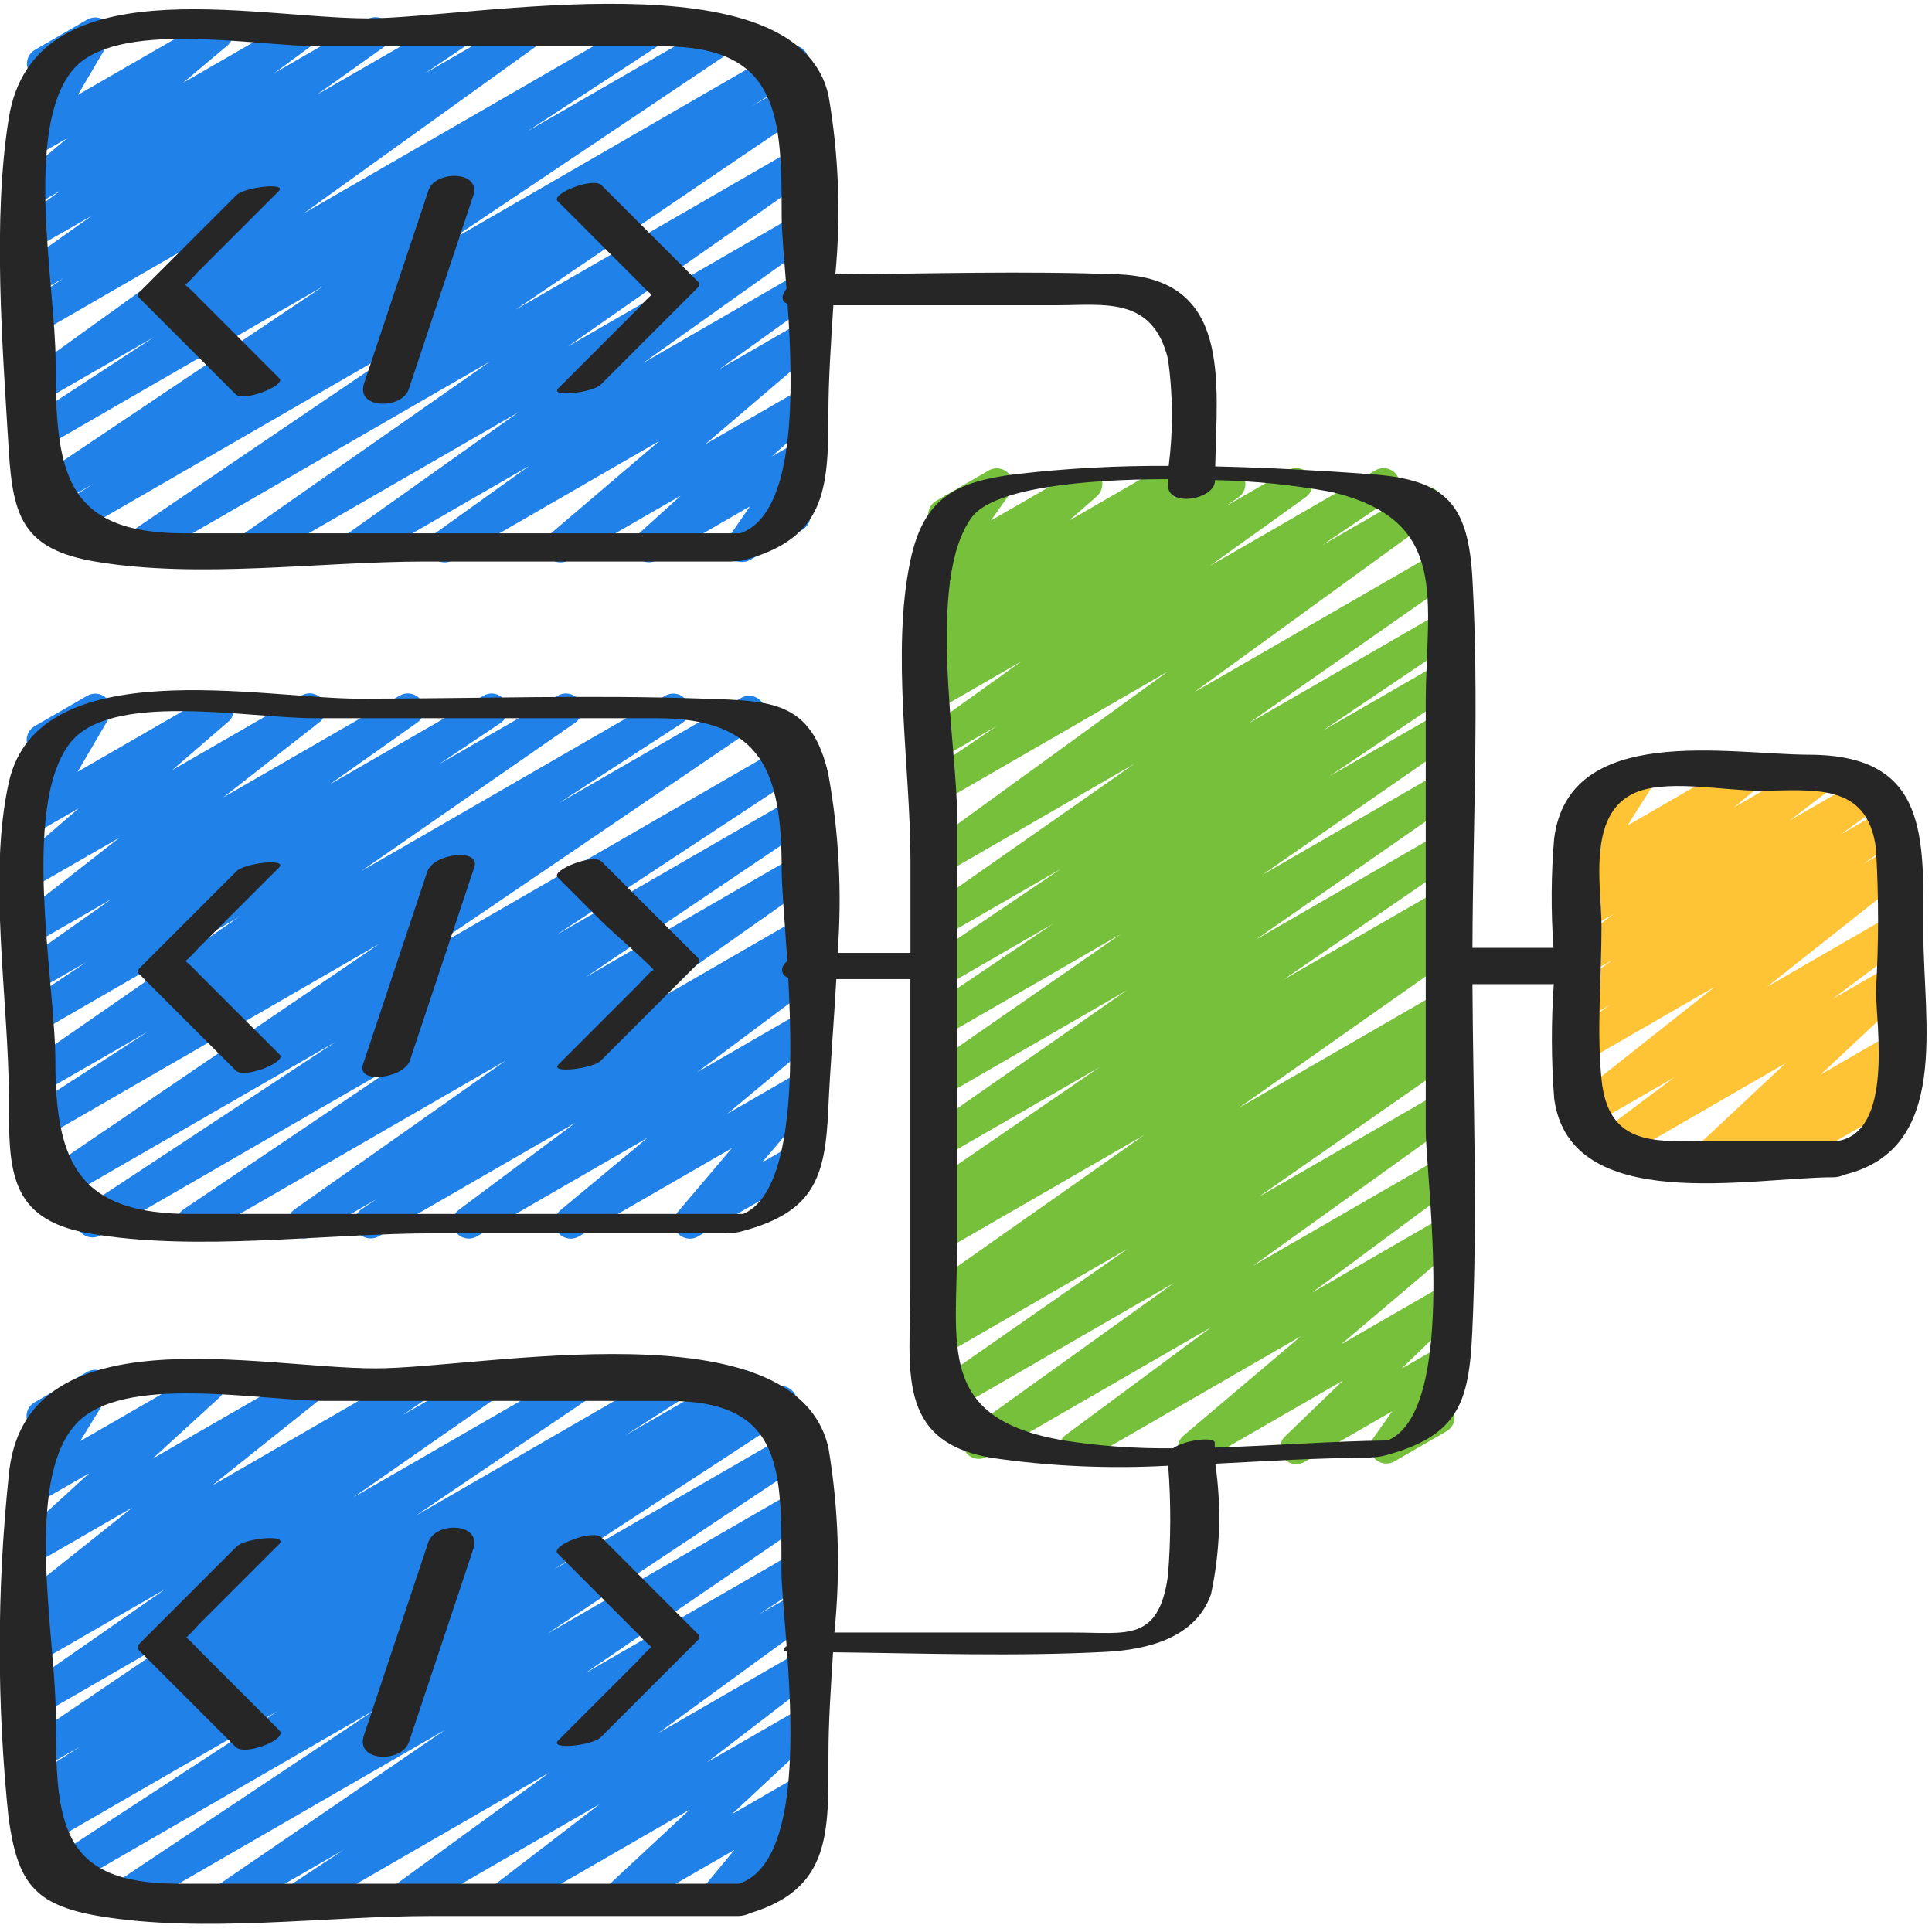 <svg height="512" viewBox="0 0 60 60" width="512" xmlns="http://www.w3.org/2000/svg"><g id="025---Agile-Software-Development" fill="none" transform="translate(-1)"><path id="Path" d="m5.275 17.471c-.219-.002-.41-.146-.473-.356s.017-.435.198-.558l9.223-6.257-11.285 6.514c-.235.125-.526.045-.664-.183s-.073-.523.148-.672l1.5-.948-1.522.877c-.233.131-.528.055-.669-.172-.141-.227-.079-.525.141-.676l9.171-6.152-8.763 5.06c-.232.117-.514.037-.651-.184-.136-.221-.081-.509.128-.664l4.03-2.635-3.508 2.021c-.231.134-.526.063-.671-.161-.145-.224-.088-.522.129-.678l7.21-5.185-6.668 3.85c-.233.129-.525.053-.666-.173-.141-.226-.081-.522.137-.674l1.229-.829-.7.4c-.231.132-.525.06-.668-.164-.144-.224-.087-.521.128-.676l2.112-1.496-1.572.9c-.23.131-.522.061-.667-.16-.145-.221-.092-.517.12-.675l1.131-.834-.584.337c-.225.131-.512.068-.661-.145-.149-.213-.11-.505.089-.671l1.38-1.161-.808.466c-.196.11-.441.076-.6-.084-.158-.16-.191-.405-.079-.6l.969-1.651c-.239.125-.534.038-.667-.197-.133-.235-.055-.533.175-.673l1.63-.943c.196-.114.445-.081.605.08.16.161.192.41.077.606l-.97 1.651 4.069-2.346c.224-.13.511-.067.66.145s.111.503-.087.67l-1.379 1.158 3.424-1.973c.23-.131.522-.061.667.16.145.221.092.517-.12.675l-1.127.831 2.886-1.666c.231-.132.525-.06.668.164.144.224.087.521-.128.676l-2.113 1.502 4.061-2.342c.232-.127.523-.051.664.173.141.224.082.52-.134.673l-1.23.83 2.907-1.676c.231-.134.526-.063.671.161.145.224.088.522-.129.678l-7.212 5.184 10.439-6.023c.234-.129.527-.051.667.176.14.227.076.524-.144.675l-4.024 2.628 6.033-3.479c.233-.129.525-.053.666.173s.081.522-.137.674l-9.166 6.15 10.588-6.117c.236-.143.544-.067.686.17s.067.544-.17.686l-1.521.96 1.351-.779c.232-.127.523-.051.664.173.141.224.082.52-.134.673l-9.226 6.256 8.71-5.028c.232-.133.527-.06.671.165.143.226.084.524-.135.678l-7.626 5.332 7.091-4.094c.231-.132.525-.06.668.164.144.224.087.521-.128.676l-5.283 3.759 4.743-2.738c.231-.13.523-.058.666.164.144.223.089.518-.125.675l-2.918 2.093 2.377-1.372c.224-.127.507-.064.656.146s.113.499-.082.667l-3.395 2.894 2.82-1.628c.22-.12.495-.058.642.144.148.202.123.482-.057.656l-1.335 1.207.75-.433c.202-.116.458-.077.617.095.158.172.177.43.044.622l-.731 1.056c.183.004.352.097.452.25.138.239.056.545-.183.683l-1.619.935c-.202.116-.458.077-.617-.095-.158-.172-.177-.43-.044-.622l.653-.945-2.9 1.675c-.22.12-.495.058-.642-.144-.148-.202-.123-.482.057-.656l1.335-1.207-3.486 2.007c-.224.127-.507.064-.656-.146s-.113-.499.082-.667l3.4-2.894-6.425 3.707c-.231.13-.523.058-.666-.164-.144-.223-.089-.518.125-.675l2.918-2.091-5.079 2.93c-.231.132-.525.06-.668-.164-.144-.224-.087-.521.128-.676l5.285-3.755-7.968 4.595c-.231.128-.522.054-.664-.169-.142-.223-.086-.518.128-.673l7.629-5.334-10.7 6.176c-.076.045-.162.07-.25.071z" fill="#2081e9"/><path id="Path" d="m6.981 38.471c-.22 0-.414-.144-.478-.354-.064-.21.017-.438.199-.561l7.056-4.756-9.641 5.566c-.234.131-.529.054-.669-.174s-.077-.526.144-.676l7.83-5.16-8.841 5.1c-.233.131-.527.056-.669-.17-.142-.226-.081-.523.138-.676l10.733-7.3-10.503 6.066c-.234.131-.53.054-.67-.175-.14-.229-.075-.527.148-.677l3.842-2.491-3.32 1.913c-.234.148-.543.078-.691-.155s-.078-.543.155-.691l6.655-4.61-6.121 3.531c-.233.131-.528.055-.669-.172-.141-.227-.079-.525.141-.676l1.919-1.288-1.391.8c-.231.13-.523.057-.666-.166s-.087-.519.128-.675l2.722-1.923-2.184 1.26c-.227.132-.518.065-.665-.153-.147-.218-.1-.512.107-.674l2.99-2.339-2.432 1.4c-.221.119-.496.056-.643-.148-.147-.204-.119-.485.064-.657l1.75-1.51-1.171.675c-.196.11-.441.076-.6-.084s-.191-.405-.079-.6l.976-1.673c-.239.136-.543.053-.68-.185-.137-.238-.057-.542.18-.681l1.632-.943c.196-.113.445-.081.605.08s.192.409.077.605l-.978 1.674 4.106-2.368c.223-.126.505-.063.653.145.148.208.116.495-.076.665l-1.745 1.506 4.017-2.316c.227-.131.517-.064.664.153.147.217.101.511-.105.673l-2.992 2.339 5.487-3.165c.231-.13.523-.057.666.166.143.223.087.519-.128.675l-2.724 1.924 4.791-2.765c.233-.129.525-.053.666.173s.081.522-.137.674l-1.923 1.29 3.7-2.137c.232-.129.524-.055.666.169.142.224.085.52-.131.674l-6.647 4.611 9.452-5.454c.233-.125.524-.047.663.179.139.226.077.521-.141.672l-3.837 2.491 5.663-3.268c.233-.131.527-.056.669.17s.081.523-.138.676l-10.737 7.3 11.759-6.788c.235-.145.543-.072.689.163s.072.543-.163.689l-7.818 5.151 7.439-4.295c.233-.135.532-.061.675.168.143.229.078.53-.146.68l-7.063 4.761 6.535-3.773c.231-.13.523-.057.666.166.143.223.087.519-.128.675l-6.551 4.622 6.013-3.471c.234-.133.53-.057.672.171s.078.528-.145.678l-.492.327c.233-.113.513-.03.646.192s.076.508-.132.661l-3.616 2.7 3.067-1.771c.225-.13.512-.066.66.148s.109.505-.091.67l-2.7 2.244 2.135-1.233c.21-.122.478-.075.634.112s.155.458-.002.644l-1.689 1.99 1.053-.608c.237-.124.531-.039.665.193.134.232.061.528-.165.672l-3.545 2.043c-.21.122-.478.075-.634-.112s-.155-.458.002-.644l1.685-1.987-4.754 2.743c-.225.129-.511.065-.659-.147-.148-.213-.11-.503.089-.67l2.7-2.244-5.3 3.061c-.229.129-.519.059-.663-.16-.145-.219-.095-.513.114-.673l3.616-2.7-6.119 3.533c-.233.127-.524.05-.664-.175-.14-.225-.08-.521.137-.673l.47-.314-2.013 1.162c-.23.126-.519.052-.66-.169-.142-.221-.088-.514.122-.671l6.555-4.621-9.469 5.461c-.076.045-.162.07-.25.071z" fill="#2081e9"/><path id="Path" d="m34.388 45.471c-.215 0-.406-.138-.474-.342-.068-.204.002-.429.174-.558l4.527-3.352-6.97 4.023c-.231.13-.523.058-.666-.164-.144-.223-.089-.518.125-.675l6.356-4.56-7.051 4.07c-.232.133-.527.06-.671-.165-.143-.226-.084-.524.135-.678l6.168-4.3-5.761 3.33c-.234.129-.527.051-.667-.176-.14-.227-.076-.524.144-.675l.993-.65-.47.27c-.232.135-.529.064-.674-.163-.145-.226-.085-.526.136-.679l6.8-4.783-6.262 3.612c-.233.125-.524.047-.663-.179-.139-.226-.077-.521.141-.672l.4-.261c-.212.055-.435-.033-.553-.217-.143-.227-.081-.526.14-.678l5.4-3.707-4.866 2.808c-.232.133-.527.06-.671-.165-.143-.226-.084-.524.135-.678l6.248-4.35-5.712 3.3c-.232.135-.53.063-.674-.164-.144-.227-.083-.527.139-.68l6.059-4.2-5.524 3.187c-.233.129-.525.053-.666-.173s-.081-.522.137-.674l3.957-2.665-3.428 1.978c-.233.133-.529.058-.671-.169-.142-.227-.08-.526.141-.678l4.19-2.83-3.66 2.111c-.232.133-.527.06-.671-.165-.143-.226-.084-.524.135-.678l6.482-4.532-5.946 3.432c-.23.131-.522.06-.666-.162-.144-.222-.091-.518.122-.675l7.529-5.463-6.985 4.032c-.233.133-.529.058-.671-.169-.142-.227-.08-.526.141-.678l2.217-1.5-1.687.974c-.231.13-.523.058-.666-.164-.144-.223-.089-.518.125-.675l2.983-2.139-2.442 1.409c-.231.133-.527.061-.671-.163-.144-.225-.086-.523.132-.678l.455-.322c-.234.084-.493-.017-.61-.236s-.054-.491.146-.638l.354-.261c-.217.024-.425-.095-.513-.295-.088-.2-.036-.434.128-.578l.868-.76-.289.167c-.204.117-.461.077-.62-.097s-.174-.434-.037-.626l.694-.975c-.224-.005-.417-.158-.474-.375-.056-.217.039-.445.233-.557l1.632-.943c.204-.117.461-.077.62.097s.174.434.037.626l-.593.834 2.718-1.567c.222-.125.503-.063.652.145.149.207.117.493-.073.663l-.869.762 2.72-1.57c.23-.135.525-.066.671.157s.092.521-.123.678l-.055.04 1.516-.875c.231-.133.527-.061.671.163.144.225.086.523-.132.678l-.384.271 1.928-1.112c.231-.13.523-.058.666.164.144.223.089.518-.125.675l-2.986 2.14 5.163-2.979c.232-.127.523-.051.664.173.141.224.082.52-.134.673l-2.206 1.491 3.016-1.742c.23-.131.522-.06.666.162.144.222.091.518-.122.675l-7.53 5.468 7.637-4.409c.232-.133.527-.06.671.165.143.226.084.524-.135.678l-6.482 4.532 5.946-3.433c.233-.133.529-.058.671.169.142.227.08.526-.141.678l-4.183 2.82 3.653-2.108c.233-.129.525-.053.666.173s.081.522-.137.674l-3.97 2.674 3.442-1.986c.232-.135.53-.063.674.164.144.227.083.527-.139.68l-6.054 4.2 5.519-3.186c.232-.133.527-.06.671.165.143.226.084.524-.135.678l-6.257 4.354 5.717-3.3c.232-.133.528-.059.671.167s.082.525-.138.678l-5.392 3.7 4.859-2.8c.234-.131.53-.054.67.175s.075.527-.148.677l-.4.262c.235-.065.482.049.585.269s.033.483-.166.623l-6.8 4.783 6.263-3.616c.233-.124.522-.045.661.179s.078.518-.138.671l-.993.651.47-.271c.232-.133.527-.06.671.165.143.226.084.524-.135.678l-6.172 4.3 5.636-3.253c.231-.13.523-.058.666.164.144.223.089.518-.125.675l-6.352 4.556 5.811-3.354c.229-.13.52-.06.665.16s.094.515-.117.674l-4.529 3.353 3.981-2.3c.224-.128.508-.064.656.147.148.211.112.5-.083.667l-3.65 3.093 3.077-1.777c.219-.13.5-.075.654.128s.131.488-.054.664l-1.793 1.735 1.2-.69c.203-.117.461-.077.62.096.158.174.174.434.038.626l-.7.981c.224.005.417.159.473.376s-.041.445-.235.557l-1.619.935c-.203.117-.461.077-.62-.096-.158-.174-.174-.434-.038-.626l.594-.837-2.729 1.573c-.219.13-.5.075-.654-.128s-.131-.488.054-.664l1.8-1.736-4.384 2.528c-.224.128-.508.064-.656-.147-.148-.211-.112-.5.083-.667l3.645-3.086-6.762 3.9c-.075.046-.162.07-.25.071z" fill="#76c03b"/><path id="Path" d="m56.091 36.471c-.208 0-.394-.129-.468-.323-.074-.195-.019-.414.137-.552l.144-.128-1.62.935c-.221.132-.506.075-.659-.132-.153-.207-.124-.496.067-.668l2.762-2.585-5.267 3.041c-.229.132-.521.063-.667-.158-.146-.221-.094-.517.117-.675l2.363-1.769-2.58 1.488c-.227.13-.515.063-.662-.153-.147-.216-.102-.509.102-.672l4.4-3.479-3.985 2.3c-.23.127-.52.054-.662-.167s-.089-.515.122-.672l1.265-.896-.717.413c-.23.132-.524.061-.668-.162-.144-.223-.089-.52.125-.676l1.342-.971-.8.461c-.228.13-.518.061-.664-.158-.145-.219-.097-.513.112-.673l1.385-1.055-.833.48c-.225.127-.509.062-.656-.149-.147-.212-.11-.501.087-.668l.787-.654-.218.125c-.199.115-.451.08-.611-.086-.159-.166-.185-.419-.062-.614l.858-1.353c-.221.063-.456-.032-.571-.231-.138-.239-.056-.544.182-.682l1.632-.943c.199-.115.451-.08.611.086.159.166.185.419.062.614l-.841 1.327 3.534-2.04c.225-.129.511-.065.659.147.148.213.11.503-.089.67l-.789.656 2.55-1.47c.228-.129.517-.06.662.158.145.218.098.511-.109.672l-1.379 1.051 2.392-1.381c.23-.132.524-.061.668.162.144.223.089.52-.125.676l-1.348.975 1.422-.82c.231-.132.525-.06.668.164.144.224.087.521-.128.676l-1.255.893.845-.487c.227-.127.513-.06.659.155.146.215.102.506-.1.67l-4.4 3.481 3.846-2.22c.229-.132.521-.063.667.158.146.221.094.517-.117.675l-2.365 1.766 1.811-1.045c.221-.13.504-.072.656.134s.124.494-.065.666l-2.761 2.585 2.17-1.252c.223-.129.507-.068.657.141.15.209.117.497-.076.667l-.355.312c.186-.007.362.089.456.25.138.239.057.545-.182.683l-3.88 2.24c-.076.044-.162.067-.25.066z" fill="#ffc436"/><path id="Path" d="m4.739 59.471c-.22-0-.414-.144-.478-.355-.064-.211.018-.439.201-.561l8.215-5.474-9.809 5.663c-.234.129-.527.051-.667-.176-.14-.227-.076-.524.144-.675l7.3-4.765-7.365 4.252c-.236.132-.533.053-.673-.178-.139-.231-.07-.531.157-.678l.472-.3c-.238.104-.516.009-.64-.22-.124-.228-.052-.514.165-.656l1.751-1.123-1.232.711c-.233.133-.529.058-.671-.169-.142-.227-.08-.526.141-.678l5.359-3.627-4.83 2.788c-.232.133-.527.06-.671-.165-.143-.226-.084-.524.135-.678l4.388-3.056-3.852 2.225c-.233.131-.527.056-.669-.17-.142-.226-.081-.523.138-.676l.732-.5-.2.116c-.227.129-.514.063-.661-.153-.147-.216-.103-.508.1-.671l3.4-2.71-2.841 1.64c-.22.124-.499.065-.649-.139-.15-.204-.124-.488.061-.661l2.08-1.9-1.492.86c-.199.118-.453.084-.614-.081-.161-.166-.188-.42-.064-.616l.9-1.463c-.243.092-.517-.018-.628-.253s-.025-.516.2-.647l1.632-.943c.198-.114.448-.08.608.084.16.164.188.416.068.611l-.89 1.452 3.739-2.156c.22-.124.499-.065.649.139.15.204.124.488-.061.661l-2.078 1.9 4.686-2.7c.226-.126.511-.059.657.155.146.214.104.504-.096.668l-3.4 2.712 6.12-3.535c.232-.126.522-.05.662.173.14.223.083.517-.131.672l-.727.5 2.323-1.345c.231-.128.522-.054.664.169.142.223.086.518-.128.673l-4.393 3.058 6.761-3.9c.233-.131.527-.056.669.17s.081.523-.138.676l-5.354 3.623 7.742-4.469c.234-.129.529-.051.668.178.139.228.074.526-.148.675l-1.759 1.127 3.4-1.961c.236-.143.544-.067.686.17.143.236.067.544-.17.686l-.413.26 1.071-.618c.152-.094.343-.099.5-.014.157.085.257.247.262.426.005.179-.086.346-.238.44l-7.3 4.764 7.468-4.31c.234-.133.53-.057.672.171s.078.528-.145.678l-8.217 5.468 7.726-4.46c.233-.135.531-.062.674.166.143.228.08.528-.142.68l-7.072 4.834 6.541-3.776c.233-.125.523-.048.662.177s.079.519-.137.672l-1.67 1.1 1.145-.66c.23-.134.525-.064.671.159.145.223.09.522-.126.678l-4.831 3.52 4.286-2.475c.228-.132.52-.064.666.155.146.219.097.514-.112.675l-3.312 2.542 2.758-1.591c.221-.13.504-.072.656.134s.124.494-.065.666l-2.582 2.407 1.991-1.149c.21-.12.475-.073.63.112.156.185.157.454.004.64l-.994 1.2.24-.137c.237-.124.531-.039.665.193.134.232.061.528-.165.672l-2.649 1.526c-.21.121-.476.074-.632-.11-.156-.185-.157-.455-.003-.642l.994-1.2-3.38 1.952c-.221.13-.504.072-.656-.134s-.124-.494.065-.666l2.58-2.4-5.552 3.2c-.228.131-.518.063-.664-.155-.146-.218-.098-.513.109-.674l3.314-2.544-5.843 3.373c-.23.134-.525.064-.671-.159-.145-.223-.09-.522.126-.678l4.835-3.522-7.553 4.359c-.23.108-.505.026-.638-.191-.133-.216-.083-.498.117-.655l1.665-1.1-3.379 1.946c-.232.129-.525.054-.666-.171-.142-.225-.083-.521.134-.674l7.07-4.832-9.835 5.677c-.076.045-.162.07-.25.071z" fill="#2081e9"/><g fill="#262626"><path id="Shape" d="m57.2 23.439c-2.544-.008-7.481-1-7.935 2.608-.095 1.128-.101 2.261-.02 3.39h-2.517c.013-3.8.211-7.666 0-11.459-.13-2.3-.787-3.079-3.137-3.25-1.53-.112-3.184-.206-4.851-.243.056-2.692.492-5.83-3.016-5.965-2.918-.112-5.858-.019-8.781 0 .176-1.851.104-3.717-.212-5.549-.98-4.4-11.113-2.4-14.318-2.4-3.596-.009-10.375-1.659-11.14 3.098-.511 3.181-.194 7.103 0 10.331.127 2.066.464 3.06 2.677 3.438 3.214.548 6.985 0 10.244 0h9.532c.012 0 .026-.006.039-.006.115.006.23-.007.341-.038 2.518-.681 2.621-2.184 2.621-4.532 0-1.052.078-2.2.154-3.382h6.928c1.479 0 2.979-.285 3.461 1.657.159 1.104.167 2.225.025 3.332-1.592-.011-3.183.075-4.765.259-1.878.236-2.844.749-3.254 2.664-.608 2.832 0 6.457 0 9.34v2.861h-2.263c.14-1.856.043-3.722-.289-5.554-.522-2.3-1.812-2.27-3.835-2.341-3.572-.126-7.169 0-10.743 0-2.966.002-9.957-1.491-10.87 2.592-.667 2.977 0 6.8 0 9.848 0 2.181-.016 3.725 2.481 4.164 3.332.587 7.337 0 10.711 0h9.064c.026-.002.052-.007.078-.013.153.007.306-.012.452-.056 2.214-.6 2.57-1.65 2.662-3.8.053-1.209.167-2.6.249-4.027h2.3v9.614c0 2.474-.479 4.74 2.507 5.252 1.82.267 3.663.349 5.5.247.087 1.138.084 2.282-.008 3.42-.29 2.061-1.288 1.761-2.927 1.761h-7.432c.194-1.904.133-3.826-.181-5.714-.983-4.493-10.8-2.49-14.061-2.49-3.651.004-10.983-1.777-11.403 3.37-.368 3.527-.368 7.083 0 10.61.282 1.956.762 2.684 2.8 3.028 3.249.548 7.04 0 10.327 0h9.405.05.076c.127-.002.251-.032.365-.088 2.525-.761 2.438-2.513 2.438-4.924 0-1 .072-2.079.143-3.179 2.823.032 5.668.135 8.477-.013 1.271-.067 2.785-.424 3.261-1.794.285-1.331.33-2.702.132-4.049 1.631-.082 3.251-.185 4.779-.185.034-.003.067-.008.1-.015.145-.003.288-.026.427-.066 2.248-.608 2.572-1.651 2.673-3.8.17-3.591.027-7.228.007-10.828h2.526c-.082 1.184-.078 2.373.013 3.557.488 3.634 6.12 2.441 8.674 2.441.121-.001.241-.03.35-.083 3.293-.806 2.442-4.737 2.442-7.475.003-2.96.192-5.552-3.533-5.564zm-33.21-6.877h-17.263c-3.734 0-4-1.924-4-5.331 0-2.309-1-7.2.528-9.053 1.32-1.6 5.665-.74 7.691-.74h10.63c3.657 0 3.7 2.2 3.7 5.331 0 .442.077 1.242.149 2.2-.15.189-.185.385.034.467.189 2.777.253 6.518-1.47 7.126zm.086 21.138h-17.156c-3.391 0-4.2-1.489-4.2-4.726 0-2.44-1.074-7.848.433-9.87 1.232-1.653 5.521-.8 7.6-.8h10.63c3.342 0 3.893 1.737 3.893 4.726 0 .509.095 1.565.173 2.819-.051.037-.093.085-.123.14-.042.068-.049.152-.019.226s.094.129.172.149c.16 2.951.135 6.694-1.403 7.336zm-.126 20.8h-17.426c-3.68 0-3.792-1.9-3.792-5.245 0-2.334-1.007-7.245.627-9.031 1.446-1.58 5.728-.716 7.79-.716h10.63c3.577 0 3.489 2.185 3.489 5.245 0 .475.085 1.343.162 2.367-.115.084-.126.149.012.17.202 2.779.299 6.61-1.492 7.21zm20.15-13.765c-1.719.02-3.554.163-5.374.221 0-.049 0-.1 0-.15 0-.194-.928-.094-1.294.171-1.152.015-2.303-.068-3.44-.249-3.923-.688-3.266-2.937-3.266-6.174v-13.168c0-2.218-.969-7.389.454-9.322.657-.893 3.428-1.184 6.1-1.183 0 .06-.008.129-.008.189 0 .7 1.46.44 1.46-.14v-.02c1.205.024 2.406.146 3.592.362 3.764.882 2.954 3.4 2.954 6.567v13.242c-.002 1.478 1.028 8.708-1.178 9.654zm13.954-9.3h-3.929c-1.635 0-3.177.228-3.389-1.919-.153-1.549 0-3.194 0-4.751 0-1.253-.5-3.647 1.208-4.208 1-.328 2.654 0 3.7 0 1.614 0 3.359-.3 3.616 1.8.087 1.465.087 2.935 0 4.4.004 1.068.559 4.398-1.204 4.682z"/><path id="Path" d="m8.267 10.34-1.083-1.083c-.134-.147-.279-.284-.432-.411.142-.127.275-.263.4-.407l1-1 1.5-1.5c.286-.286-1.062-.126-1.308.12l-3 3c-.064.064-.1.115-.029.184l3 3c.256.256 1.573-.281 1.366-.488z"/><path id="Path" d="m19.682 5.753c-.264-.264-1.589.269-1.364.494l1.416 1.417 1.083 1.083c.132.144.273.28.422.406-.14.124-.272.258-.395.4-.333.333-.667.667-1 1l-1.5 1.5c-.3.3 1.06.145 1.312-.108l3-3c.065-.065.1-.124.026-.193z"/><path id="Path" d="m14.306 5.911c-.667 2-1.333 4-2 6-.267.8 1.179.806 1.388.178.667-2 1.333-4 2-6 .267-.801-1.179-.806-1.388-.178z"/><path id="Path" d="m8.266 31.336-1.083-1.083c-.131-.145-.272-.28-.422-.406.142-.125.275-.258.4-.4l1-1 1.5-1.5c.3-.3-1.059-.147-1.312.106l-3 3c-.065.065-.1.125-.026.194l3 3c.264.265 1.591-.268 1.364-.494z"/><path id="Path" d="m19.683 26.755c-.26-.26-1.581.275-1.366.49l1.417 1.417c.244.245 1.574 1.4 1.585 1.489-.015-.129-.365.3-.475.406l-1 1-1.5 1.5c-.292.292 1.061.135 1.31-.114l3-3c.065-.065.1-.12.028-.188z"/><path id="Path" d="m14.27 27.068c-.667 2-1.333 4-2 6-.2.6 1.271.432 1.46-.137.667-2 1.333-4 2-6 .201-.601-1.271-.431-1.46.137z"/><path id="Path" d="m7.161 50.463 1-1 1.5-1.5c.333-.333-1.053-.2-1.322.074l-3 3c-.067.067-.09.149-.019.219l3 3c.285.285 1.628-.244 1.36-.512l-1.417-1.417-1.083-1.083c-.123-.139-.255-.269-.394-.392.132-.122.257-.252.375-.389z"/><path id="Path" d="m19.681 47.749c-.273-.273-1.607.258-1.362.5l1.416 1.417 1.083 1.083c.129.142.266.275.412.4-.138.123-.268.255-.388.395l-1 1-1.5 1.5c-.315.315 1.057.167 1.316-.092l3-3c.066-.066.093-.135.023-.2z"/><path id="Path" d="m14.3 47.9c-.667 2-1.333 4-2 6-.272.817 1.176.861 1.4.2.667-2 1.333-4 2-6 .27-.816-1.178-.86-1.4-.2z"/></g></g></svg>